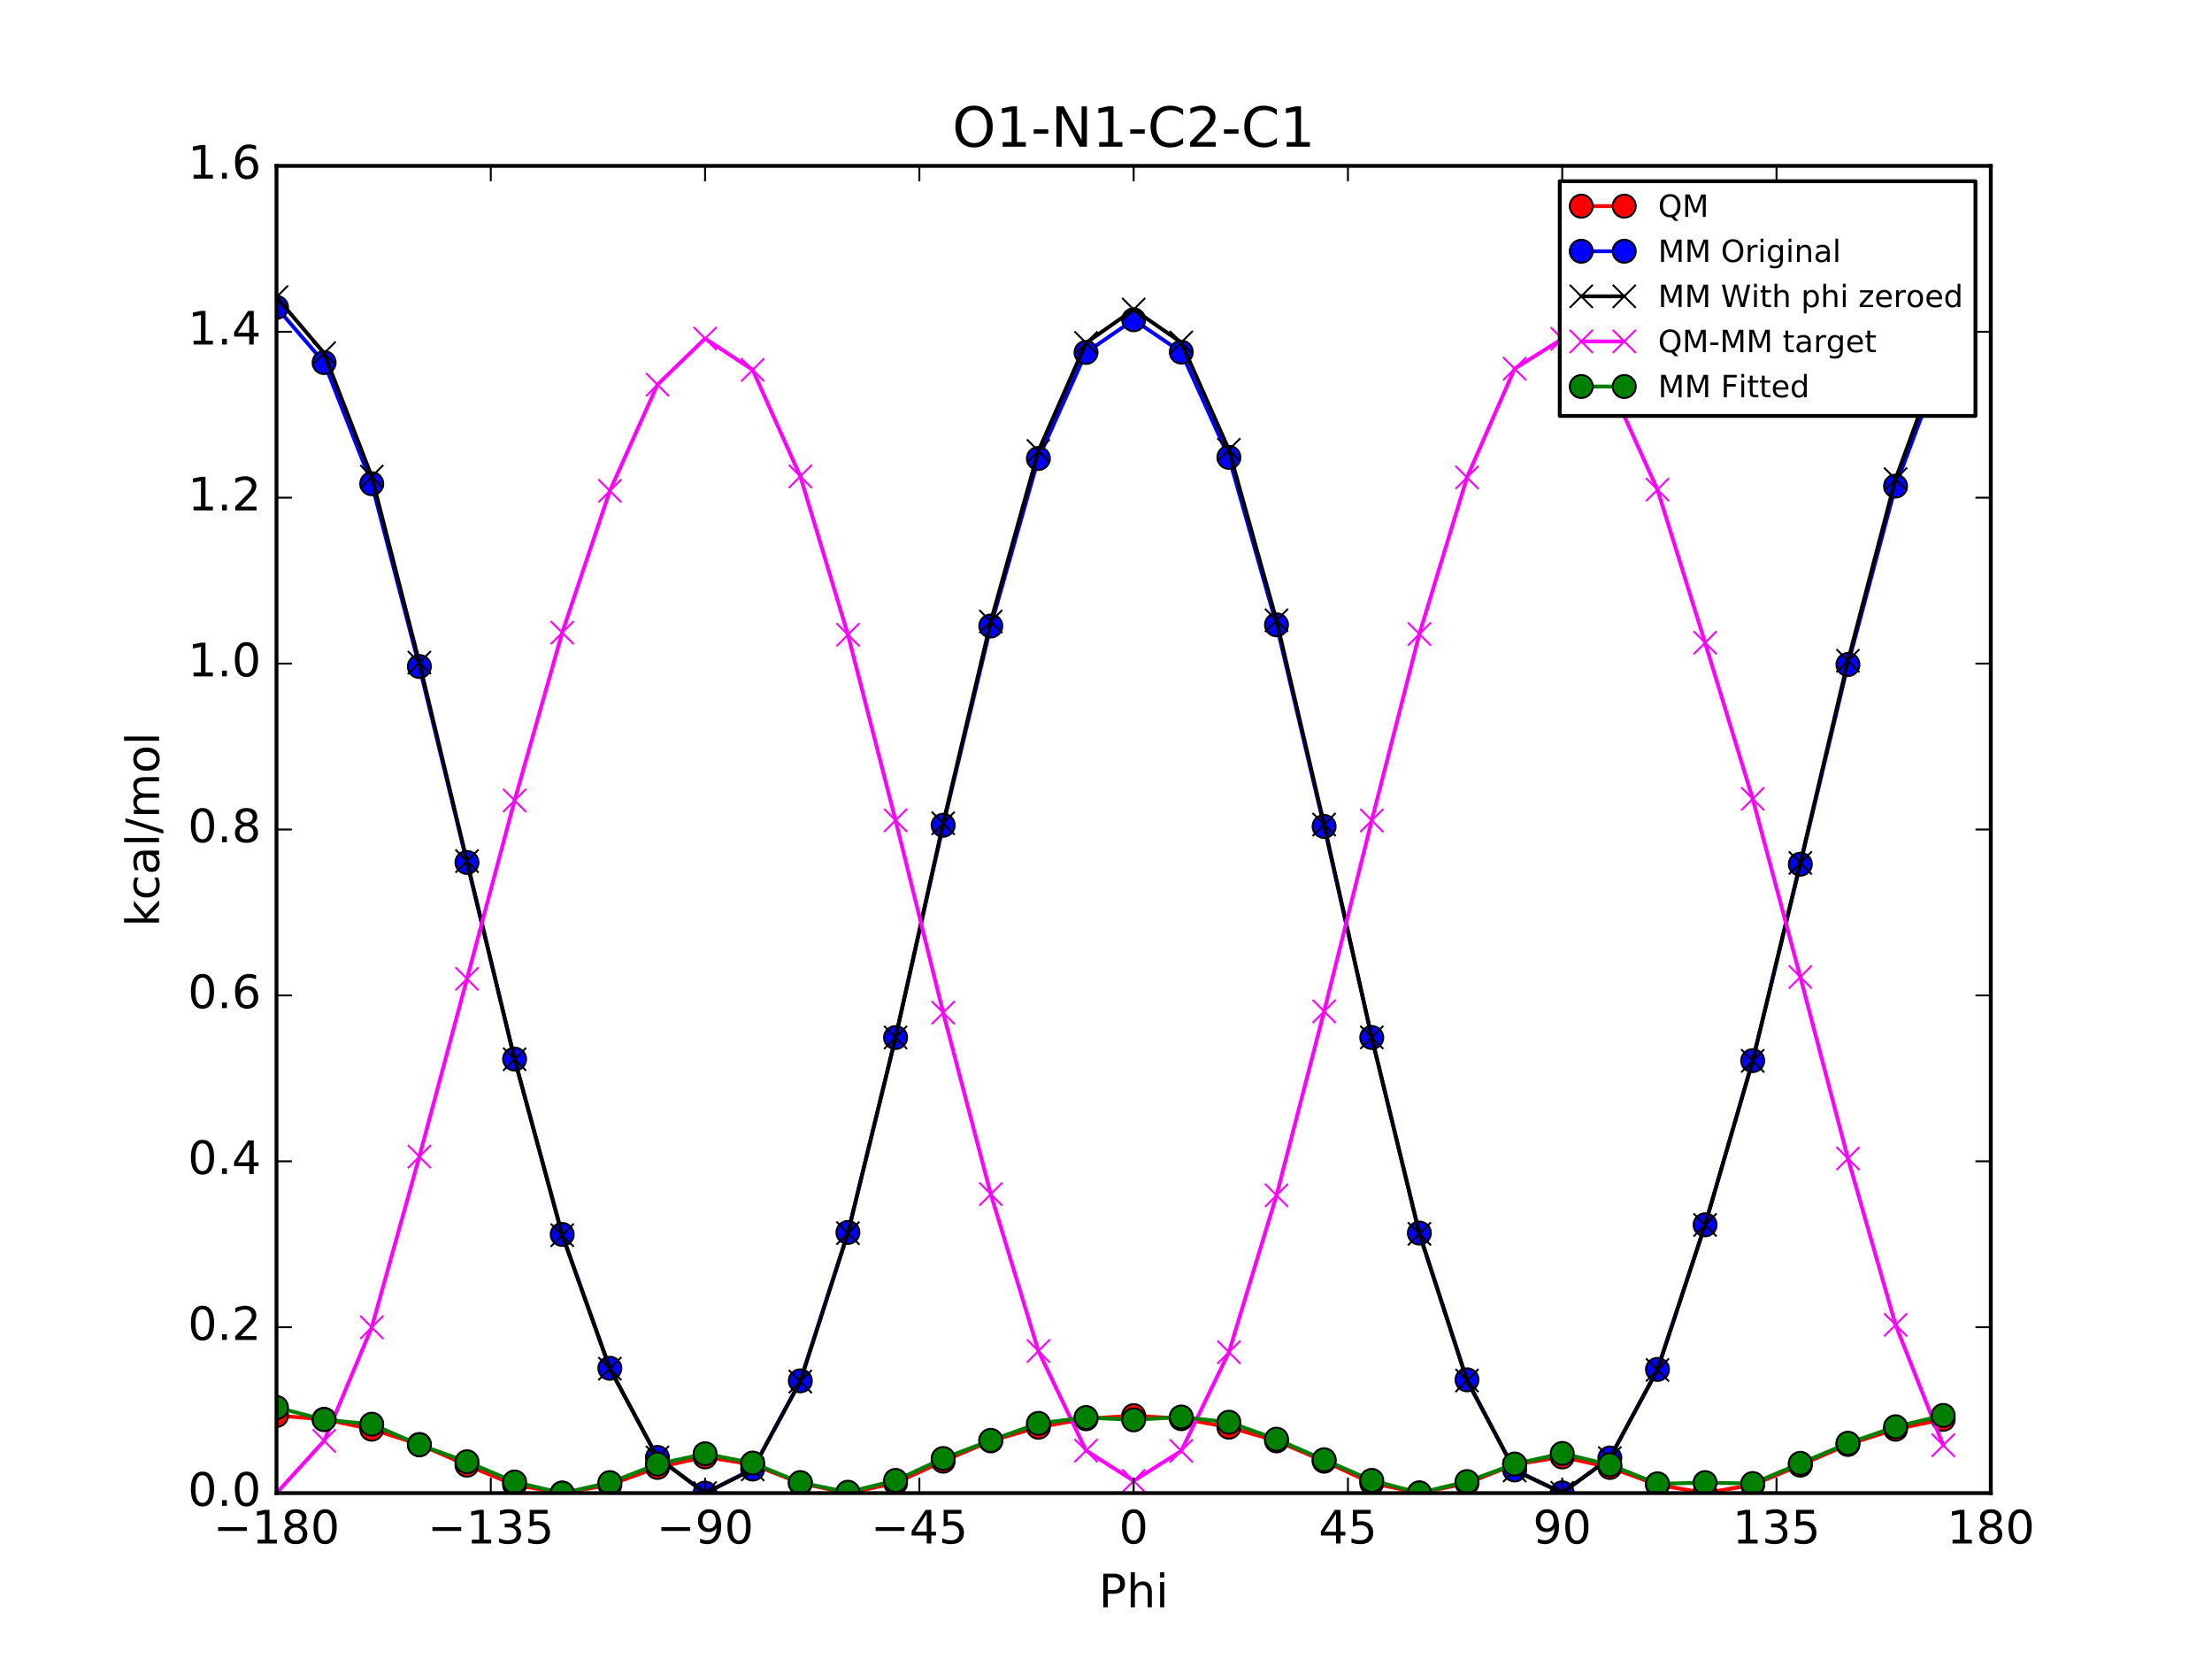 <?xml version="1.0" encoding="utf-8" standalone="no"?>
<!DOCTYPE svg PUBLIC "-//W3C//DTD SVG 1.1//EN"
  "http://www.w3.org/Graphics/SVG/1.1/DTD/svg11.dtd">
<!-- Created with matplotlib (http://matplotlib.org/) -->
<svg height="432pt" version="1.1" viewBox="0 0 576 432" width="576pt" xmlns="http://www.w3.org/2000/svg" xmlns:xlink="http://www.w3.org/1999/xlink">
 <defs>
  <style type="text/css">
*{stroke-linecap:butt;stroke-linejoin:round;stroke-miterlimit:100000;}
  </style>
 </defs>
 <g id="figure_1">
  <g id="patch_1">
   <path d="M 0 432 
L 576 432 
L 576 0 
L 0 0 
z
" style="fill:#ffffff;"/>
  </g>
  <g id="axes_1">
   <g id="patch_2">
    <path d="M 72 388.8 
L 518.4 388.8 
L 518.4 43.2 
L 72 43.2 
z
" style="fill:#ffffff;"/>
   </g>
   <g id="line2d_1">
    <path clip-path="url(#pd32925293f)" d="M 72 368.593 
L 84.4 369.59 
L 96.8 372.155 
L 109.2 376.14 
L 121.6 381.527 
L 134 386.676 
L 146.4 388.8 
L 158.8 386.64 
L 171.2 382.11 
L 183.6 379.381 
L 196 381.357 
L 208.4 386.218 
L 220.8 388.8 
L 233.2 386.176 
L 245.6 380.49 
L 258 375.207 
L 270.4 371.643 
L 282.8 369.447 
L 295.201 368.624 
L 307.6 369.416 
L 320 371.638 
L 332.4 375.206 
L 344.8 380.49 
L 357.2 386.201 
L 369.6 388.796 
L 382 386.224 
L 394.4 381.342 
L 406.8 379.384 
L 419.2 382.116 
L 431.6 386.641 
L 444 388.76 
L 456.4 386.676 
L 468.8 381.529 
L 481.2 376.13 
L 493.6 372.165 
L 506 369.593 
" style="fill:none;stroke:#ff0000;stroke-linecap:square;"/>
    <defs>
     <path d="M 0 3 
C 0.796 3 1.559 2.684 2.121 2.121 
C 2.684 1.559 3 0.796 3 0 
C 3 -0.796 2.684 -1.559 2.121 -2.121 
C 1.559 -2.684 0.796 -3 0 -3 
C -0.796 -3 -1.559 -2.684 -2.121 -2.121 
C -2.684 -1.559 -3 -0.796 -3 0 
C -3 0.796 -2.684 1.559 -2.121 2.121 
C -1.559 2.684 -0.796 3 0 3 
z
" id="m4c1b32a557" style="stroke:#000000;stroke-width:0.5;"/>
    </defs>
    <g clip-path="url(#pd32925293f)">
     <use style="fill:#ff0000;stroke:#000000;stroke-width:0.5;" x="72" xlink:href="#m4c1b32a557" y="368.593"/>
     <use style="fill:#ff0000;stroke:#000000;stroke-width:0.5;" x="84.4" xlink:href="#m4c1b32a557" y="369.59"/>
     <use style="fill:#ff0000;stroke:#000000;stroke-width:0.5;" x="96.8" xlink:href="#m4c1b32a557" y="372.155"/>
     <use style="fill:#ff0000;stroke:#000000;stroke-width:0.5;" x="109.2" xlink:href="#m4c1b32a557" y="376.14"/>
     <use style="fill:#ff0000;stroke:#000000;stroke-width:0.5;" x="121.6" xlink:href="#m4c1b32a557" y="381.527"/>
     <use style="fill:#ff0000;stroke:#000000;stroke-width:0.5;" x="134" xlink:href="#m4c1b32a557" y="386.676"/>
     <use style="fill:#ff0000;stroke:#000000;stroke-width:0.5;" x="146.4" xlink:href="#m4c1b32a557" y="388.8"/>
     <use style="fill:#ff0000;stroke:#000000;stroke-width:0.5;" x="158.8" xlink:href="#m4c1b32a557" y="386.64"/>
     <use style="fill:#ff0000;stroke:#000000;stroke-width:0.5;" x="171.2" xlink:href="#m4c1b32a557" y="382.11"/>
     <use style="fill:#ff0000;stroke:#000000;stroke-width:0.5;" x="183.6" xlink:href="#m4c1b32a557" y="379.381"/>
     <use style="fill:#ff0000;stroke:#000000;stroke-width:0.5;" x="196" xlink:href="#m4c1b32a557" y="381.357"/>
     <use style="fill:#ff0000;stroke:#000000;stroke-width:0.5;" x="208.4" xlink:href="#m4c1b32a557" y="386.218"/>
     <use style="fill:#ff0000;stroke:#000000;stroke-width:0.5;" x="220.8" xlink:href="#m4c1b32a557" y="388.8"/>
     <use style="fill:#ff0000;stroke:#000000;stroke-width:0.5;" x="233.2" xlink:href="#m4c1b32a557" y="386.176"/>
     <use style="fill:#ff0000;stroke:#000000;stroke-width:0.5;" x="245.6" xlink:href="#m4c1b32a557" y="380.49"/>
     <use style="fill:#ff0000;stroke:#000000;stroke-width:0.5;" x="258" xlink:href="#m4c1b32a557" y="375.207"/>
     <use style="fill:#ff0000;stroke:#000000;stroke-width:0.5;" x="270.4" xlink:href="#m4c1b32a557" y="371.643"/>
     <use style="fill:#ff0000;stroke:#000000;stroke-width:0.5;" x="282.8" xlink:href="#m4c1b32a557" y="369.447"/>
     <use style="fill:#ff0000;stroke:#000000;stroke-width:0.5;" x="295.201" xlink:href="#m4c1b32a557" y="368.624"/>
     <use style="fill:#ff0000;stroke:#000000;stroke-width:0.5;" x="307.6" xlink:href="#m4c1b32a557" y="369.416"/>
     <use style="fill:#ff0000;stroke:#000000;stroke-width:0.5;" x="320" xlink:href="#m4c1b32a557" y="371.638"/>
     <use style="fill:#ff0000;stroke:#000000;stroke-width:0.5;" x="332.4" xlink:href="#m4c1b32a557" y="375.206"/>
     <use style="fill:#ff0000;stroke:#000000;stroke-width:0.5;" x="344.8" xlink:href="#m4c1b32a557" y="380.49"/>
     <use style="fill:#ff0000;stroke:#000000;stroke-width:0.5;" x="357.2" xlink:href="#m4c1b32a557" y="386.201"/>
     <use style="fill:#ff0000;stroke:#000000;stroke-width:0.5;" x="369.6" xlink:href="#m4c1b32a557" y="388.796"/>
     <use style="fill:#ff0000;stroke:#000000;stroke-width:0.5;" x="382" xlink:href="#m4c1b32a557" y="386.224"/>
     <use style="fill:#ff0000;stroke:#000000;stroke-width:0.5;" x="394.4" xlink:href="#m4c1b32a557" y="381.342"/>
     <use style="fill:#ff0000;stroke:#000000;stroke-width:0.5;" x="406.8" xlink:href="#m4c1b32a557" y="379.384"/>
     <use style="fill:#ff0000;stroke:#000000;stroke-width:0.5;" x="419.2" xlink:href="#m4c1b32a557" y="382.116"/>
     <use style="fill:#ff0000;stroke:#000000;stroke-width:0.5;" x="431.6" xlink:href="#m4c1b32a557" y="386.641"/>
     <use style="fill:#ff0000;stroke:#000000;stroke-width:0.5;" x="444" xlink:href="#m4c1b32a557" y="388.76"/>
     <use style="fill:#ff0000;stroke:#000000;stroke-width:0.5;" x="456.4" xlink:href="#m4c1b32a557" y="386.676"/>
     <use style="fill:#ff0000;stroke:#000000;stroke-width:0.5;" x="468.8" xlink:href="#m4c1b32a557" y="381.529"/>
     <use style="fill:#ff0000;stroke:#000000;stroke-width:0.5;" x="481.2" xlink:href="#m4c1b32a557" y="376.13"/>
     <use style="fill:#ff0000;stroke:#000000;stroke-width:0.5;" x="493.6" xlink:href="#m4c1b32a557" y="372.165"/>
     <use style="fill:#ff0000;stroke:#000000;stroke-width:0.5;" x="506" xlink:href="#m4c1b32a557" y="369.593"/>
    </g>
   </g>
   <g id="line2d_2">
    <path clip-path="url(#pd32925293f)" d="M 72 80.039 
L 84.4 94.414 
L 96.8 125.958 
L 109.2 173.557 
L 121.6 224.586 
L 134 275.782 
L 146.4 321.446 
L 158.8 356.296 
L 171.2 379.507 
L 183.6 388.8 
L 196 382.545 
L 208.4 359.567 
L 220.8 320.919 
L 233.2 270.172 
L 245.6 214.889 
L 258 163.003 
L 270.4 119.388 
L 282.8 91.779 
L 295.201 83.268 
L 307.6 91.689 
L 320 119.09 
L 332.4 162.702 
L 344.8 215.202 
L 357.2 270.165 
L 369.6 321.083 
L 382 359.301 
L 394.4 382.773 
L 406.8 388.722 
L 419.2 379.66 
L 431.6 356.591 
L 444 318.94 
L 456.4 276.18 
L 468.8 225.043 
L 481.2 173.042 
L 493.6 126.579 
L 506 93.305 
" style="fill:none;stroke:#0000ff;stroke-linecap:square;"/>
    <defs>
     <path d="M 0 3 
C 0.796 3 1.559 2.684 2.121 2.121 
C 2.684 1.559 3 0.796 3 0 
C 3 -0.796 2.684 -1.559 2.121 -2.121 
C 1.559 -2.684 0.796 -3 0 -3 
C -0.796 -3 -1.559 -2.684 -2.121 -2.121 
C -2.684 -1.559 -3 -0.796 -3 0 
C -3 0.796 -2.684 1.559 -2.121 2.121 
C -1.559 2.684 -0.796 3 0 3 
z
" id="m28ffcbd4c1" style="stroke:#000000;stroke-width:0.5;"/>
    </defs>
    <g clip-path="url(#pd32925293f)">
     <use style="fill:#0000ff;stroke:#000000;stroke-width:0.5;" x="72" xlink:href="#m28ffcbd4c1" y="80.039"/>
     <use style="fill:#0000ff;stroke:#000000;stroke-width:0.5;" x="84.4" xlink:href="#m28ffcbd4c1" y="94.414"/>
     <use style="fill:#0000ff;stroke:#000000;stroke-width:0.5;" x="96.8" xlink:href="#m28ffcbd4c1" y="125.958"/>
     <use style="fill:#0000ff;stroke:#000000;stroke-width:0.5;" x="109.2" xlink:href="#m28ffcbd4c1" y="173.557"/>
     <use style="fill:#0000ff;stroke:#000000;stroke-width:0.5;" x="121.6" xlink:href="#m28ffcbd4c1" y="224.586"/>
     <use style="fill:#0000ff;stroke:#000000;stroke-width:0.5;" x="134" xlink:href="#m28ffcbd4c1" y="275.782"/>
     <use style="fill:#0000ff;stroke:#000000;stroke-width:0.5;" x="146.4" xlink:href="#m28ffcbd4c1" y="321.446"/>
     <use style="fill:#0000ff;stroke:#000000;stroke-width:0.5;" x="158.8" xlink:href="#m28ffcbd4c1" y="356.296"/>
     <use style="fill:#0000ff;stroke:#000000;stroke-width:0.5;" x="171.2" xlink:href="#m28ffcbd4c1" y="379.507"/>
     <use style="fill:#0000ff;stroke:#000000;stroke-width:0.5;" x="183.6" xlink:href="#m28ffcbd4c1" y="388.8"/>
     <use style="fill:#0000ff;stroke:#000000;stroke-width:0.5;" x="196" xlink:href="#m28ffcbd4c1" y="382.545"/>
     <use style="fill:#0000ff;stroke:#000000;stroke-width:0.5;" x="208.4" xlink:href="#m28ffcbd4c1" y="359.567"/>
     <use style="fill:#0000ff;stroke:#000000;stroke-width:0.5;" x="220.8" xlink:href="#m28ffcbd4c1" y="320.919"/>
     <use style="fill:#0000ff;stroke:#000000;stroke-width:0.5;" x="233.2" xlink:href="#m28ffcbd4c1" y="270.172"/>
     <use style="fill:#0000ff;stroke:#000000;stroke-width:0.5;" x="245.6" xlink:href="#m28ffcbd4c1" y="214.889"/>
     <use style="fill:#0000ff;stroke:#000000;stroke-width:0.5;" x="258" xlink:href="#m28ffcbd4c1" y="163.003"/>
     <use style="fill:#0000ff;stroke:#000000;stroke-width:0.5;" x="270.4" xlink:href="#m28ffcbd4c1" y="119.388"/>
     <use style="fill:#0000ff;stroke:#000000;stroke-width:0.5;" x="282.8" xlink:href="#m28ffcbd4c1" y="91.779"/>
     <use style="fill:#0000ff;stroke:#000000;stroke-width:0.5;" x="295.201" xlink:href="#m28ffcbd4c1" y="83.268"/>
     <use style="fill:#0000ff;stroke:#000000;stroke-width:0.5;" x="307.6" xlink:href="#m28ffcbd4c1" y="91.689"/>
     <use style="fill:#0000ff;stroke:#000000;stroke-width:0.5;" x="320" xlink:href="#m28ffcbd4c1" y="119.09"/>
     <use style="fill:#0000ff;stroke:#000000;stroke-width:0.5;" x="332.4" xlink:href="#m28ffcbd4c1" y="162.702"/>
     <use style="fill:#0000ff;stroke:#000000;stroke-width:0.5;" x="344.8" xlink:href="#m28ffcbd4c1" y="215.202"/>
     <use style="fill:#0000ff;stroke:#000000;stroke-width:0.5;" x="357.2" xlink:href="#m28ffcbd4c1" y="270.165"/>
     <use style="fill:#0000ff;stroke:#000000;stroke-width:0.5;" x="369.6" xlink:href="#m28ffcbd4c1" y="321.083"/>
     <use style="fill:#0000ff;stroke:#000000;stroke-width:0.5;" x="382" xlink:href="#m28ffcbd4c1" y="359.301"/>
     <use style="fill:#0000ff;stroke:#000000;stroke-width:0.5;" x="394.4" xlink:href="#m28ffcbd4c1" y="382.773"/>
     <use style="fill:#0000ff;stroke:#000000;stroke-width:0.5;" x="406.8" xlink:href="#m28ffcbd4c1" y="388.722"/>
     <use style="fill:#0000ff;stroke:#000000;stroke-width:0.5;" x="419.2" xlink:href="#m28ffcbd4c1" y="379.66"/>
     <use style="fill:#0000ff;stroke:#000000;stroke-width:0.5;" x="431.6" xlink:href="#m28ffcbd4c1" y="356.591"/>
     <use style="fill:#0000ff;stroke:#000000;stroke-width:0.5;" x="444" xlink:href="#m28ffcbd4c1" y="318.94"/>
     <use style="fill:#0000ff;stroke:#000000;stroke-width:0.5;" x="456.4" xlink:href="#m28ffcbd4c1" y="276.18"/>
     <use style="fill:#0000ff;stroke:#000000;stroke-width:0.5;" x="468.8" xlink:href="#m28ffcbd4c1" y="225.043"/>
     <use style="fill:#0000ff;stroke:#000000;stroke-width:0.5;" x="481.2" xlink:href="#m28ffcbd4c1" y="173.042"/>
     <use style="fill:#0000ff;stroke:#000000;stroke-width:0.5;" x="493.6" xlink:href="#m28ffcbd4c1" y="126.579"/>
     <use style="fill:#0000ff;stroke:#000000;stroke-width:0.5;" x="506" xlink:href="#m28ffcbd4c1" y="93.305"/>
    </g>
   </g>
   <g id="line2d_3">
    <path clip-path="url(#pd32925293f)" d="M 72 77.376 
L 84.4 91.975 
L 96.8 124.107 
L 109.2 172.547 
L 121.6 224.229 
L 134 275.823 
L 146.4 321.637 
L 158.8 356.403 
L 171.2 379.519 
L 183.6 388.8 
L 196 382.629 
L 208.4 359.75 
L 220.8 321.107 
L 233.2 270.147 
L 245.6 214.377 
L 258 161.837 
L 270.4 117.424 
L 282.8 89.3 
L 295.201 80.598 
L 307.6 89.178 
L 320 117.113 
L 332.4 161.53 
L 344.8 214.71 
L 357.2 270.138 
L 369.6 321.282 
L 382 359.48 
L 394.4 382.906 
L 406.8 388.727 
L 419.2 379.694 
L 431.6 356.725 
L 444 318.979 
L 456.4 276.242 
L 468.8 224.706 
L 481.2 172.054 
L 493.6 124.769 
L 506 90.827 
" style="fill:none;stroke:#000000;stroke-linecap:square;"/>
    <defs>
     <path d="M -3 3 
L 3 -3 
M -3 -3 
L 3 3 
" id="mbb4704f147" style="stroke:#000000;stroke-width:0.5;"/>
    </defs>
    <g clip-path="url(#pd32925293f)">
     <use style="stroke:#000000;stroke-width:0.5;" x="72" xlink:href="#mbb4704f147" y="77.376"/>
     <use style="stroke:#000000;stroke-width:0.5;" x="84.4" xlink:href="#mbb4704f147" y="91.975"/>
     <use style="stroke:#000000;stroke-width:0.5;" x="96.8" xlink:href="#mbb4704f147" y="124.107"/>
     <use style="stroke:#000000;stroke-width:0.5;" x="109.2" xlink:href="#mbb4704f147" y="172.547"/>
     <use style="stroke:#000000;stroke-width:0.5;" x="121.6" xlink:href="#mbb4704f147" y="224.229"/>
     <use style="stroke:#000000;stroke-width:0.5;" x="134" xlink:href="#mbb4704f147" y="275.823"/>
     <use style="stroke:#000000;stroke-width:0.5;" x="146.4" xlink:href="#mbb4704f147" y="321.637"/>
     <use style="stroke:#000000;stroke-width:0.5;" x="158.8" xlink:href="#mbb4704f147" y="356.403"/>
     <use style="stroke:#000000;stroke-width:0.5;" x="171.2" xlink:href="#mbb4704f147" y="379.519"/>
     <use style="stroke:#000000;stroke-width:0.5;" x="183.6" xlink:href="#mbb4704f147" y="388.8"/>
     <use style="stroke:#000000;stroke-width:0.5;" x="196" xlink:href="#mbb4704f147" y="382.629"/>
     <use style="stroke:#000000;stroke-width:0.5;" x="208.4" xlink:href="#mbb4704f147" y="359.75"/>
     <use style="stroke:#000000;stroke-width:0.5;" x="220.8" xlink:href="#mbb4704f147" y="321.107"/>
     <use style="stroke:#000000;stroke-width:0.5;" x="233.2" xlink:href="#mbb4704f147" y="270.147"/>
     <use style="stroke:#000000;stroke-width:0.5;" x="245.6" xlink:href="#mbb4704f147" y="214.377"/>
     <use style="stroke:#000000;stroke-width:0.5;" x="258" xlink:href="#mbb4704f147" y="161.837"/>
     <use style="stroke:#000000;stroke-width:0.5;" x="270.4" xlink:href="#mbb4704f147" y="117.424"/>
     <use style="stroke:#000000;stroke-width:0.5;" x="282.8" xlink:href="#mbb4704f147" y="89.3"/>
     <use style="stroke:#000000;stroke-width:0.5;" x="295.201" xlink:href="#mbb4704f147" y="80.598"/>
     <use style="stroke:#000000;stroke-width:0.5;" x="307.6" xlink:href="#mbb4704f147" y="89.178"/>
     <use style="stroke:#000000;stroke-width:0.5;" x="320" xlink:href="#mbb4704f147" y="117.113"/>
     <use style="stroke:#000000;stroke-width:0.5;" x="332.4" xlink:href="#mbb4704f147" y="161.53"/>
     <use style="stroke:#000000;stroke-width:0.5;" x="344.8" xlink:href="#mbb4704f147" y="214.71"/>
     <use style="stroke:#000000;stroke-width:0.5;" x="357.2" xlink:href="#mbb4704f147" y="270.138"/>
     <use style="stroke:#000000;stroke-width:0.5;" x="369.6" xlink:href="#mbb4704f147" y="321.282"/>
     <use style="stroke:#000000;stroke-width:0.5;" x="382" xlink:href="#mbb4704f147" y="359.48"/>
     <use style="stroke:#000000;stroke-width:0.5;" x="394.4" xlink:href="#mbb4704f147" y="382.906"/>
     <use style="stroke:#000000;stroke-width:0.5;" x="406.8" xlink:href="#mbb4704f147" y="388.727"/>
     <use style="stroke:#000000;stroke-width:0.5;" x="419.2" xlink:href="#mbb4704f147" y="379.694"/>
     <use style="stroke:#000000;stroke-width:0.5;" x="431.6" xlink:href="#mbb4704f147" y="356.725"/>
     <use style="stroke:#000000;stroke-width:0.5;" x="444" xlink:href="#mbb4704f147" y="318.979"/>
     <use style="stroke:#000000;stroke-width:0.5;" x="456.4" xlink:href="#mbb4704f147" y="276.242"/>
     <use style="stroke:#000000;stroke-width:0.5;" x="468.8" xlink:href="#mbb4704f147" y="224.706"/>
     <use style="stroke:#000000;stroke-width:0.5;" x="481.2" xlink:href="#mbb4704f147" y="172.054"/>
     <use style="stroke:#000000;stroke-width:0.5;" x="493.6" xlink:href="#mbb4704f147" y="124.769"/>
     <use style="stroke:#000000;stroke-width:0.5;" x="506" xlink:href="#mbb4704f147" y="90.827"/>
    </g>
   </g>
   <g id="line2d_4">
    <path clip-path="url(#pd32925293f)" d="M 72 388.8 
L 84.4 375.198 
L 96.8 345.632 
L 109.2 301.176 
L 121.6 254.881 
L 134 208.436 
L 146.4 164.745 
L 158.8 127.821 
L 171.2 100.174 
L 183.6 88.164 
L 196 96.312 
L 208.4 124.051 
L 220.8 165.276 
L 233.2 213.612 
L 245.6 263.697 
L 258 310.953 
L 270.4 351.801 
L 282.8 377.73 
L 295.201 385.609 
L 307.6 377.821 
L 320 352.109 
L 332.4 311.259 
L 344.8 263.363 
L 357.2 213.646 
L 369.6 165.098 
L 382 124.326 
L 394.4 96.019 
L 406.8 88.24 
L 419.2 100.005 
L 431.6 127.499 
L 444 167.364 
L 456.4 208.018 
L 468.8 254.406 
L 481.2 301.659 
L 493.6 344.98 
L 506 376.349 
" style="fill:none;stroke:#ff00ff;stroke-linecap:square;"/>
    <defs>
     <path d="M -3 3 
L 3 -3 
M -3 -3 
L 3 3 
" id="m9dcc2bdf17" style="stroke:#ff00ff;stroke-width:0.5;"/>
    </defs>
    <g clip-path="url(#pd32925293f)">
     <use style="fill:#ff00ff;stroke:#ff00ff;stroke-width:0.5;" x="72" xlink:href="#m9dcc2bdf17" y="388.8"/>
     <use style="fill:#ff00ff;stroke:#ff00ff;stroke-width:0.5;" x="84.4" xlink:href="#m9dcc2bdf17" y="375.198"/>
     <use style="fill:#ff00ff;stroke:#ff00ff;stroke-width:0.5;" x="96.8" xlink:href="#m9dcc2bdf17" y="345.632"/>
     <use style="fill:#ff00ff;stroke:#ff00ff;stroke-width:0.5;" x="109.2" xlink:href="#m9dcc2bdf17" y="301.176"/>
     <use style="fill:#ff00ff;stroke:#ff00ff;stroke-width:0.5;" x="121.6" xlink:href="#m9dcc2bdf17" y="254.881"/>
     <use style="fill:#ff00ff;stroke:#ff00ff;stroke-width:0.5;" x="134" xlink:href="#m9dcc2bdf17" y="208.436"/>
     <use style="fill:#ff00ff;stroke:#ff00ff;stroke-width:0.5;" x="146.4" xlink:href="#m9dcc2bdf17" y="164.745"/>
     <use style="fill:#ff00ff;stroke:#ff00ff;stroke-width:0.5;" x="158.8" xlink:href="#m9dcc2bdf17" y="127.821"/>
     <use style="fill:#ff00ff;stroke:#ff00ff;stroke-width:0.5;" x="171.2" xlink:href="#m9dcc2bdf17" y="100.174"/>
     <use style="fill:#ff00ff;stroke:#ff00ff;stroke-width:0.5;" x="183.6" xlink:href="#m9dcc2bdf17" y="88.164"/>
     <use style="fill:#ff00ff;stroke:#ff00ff;stroke-width:0.5;" x="196" xlink:href="#m9dcc2bdf17" y="96.312"/>
     <use style="fill:#ff00ff;stroke:#ff00ff;stroke-width:0.5;" x="208.4" xlink:href="#m9dcc2bdf17" y="124.051"/>
     <use style="fill:#ff00ff;stroke:#ff00ff;stroke-width:0.5;" x="220.8" xlink:href="#m9dcc2bdf17" y="165.276"/>
     <use style="fill:#ff00ff;stroke:#ff00ff;stroke-width:0.5;" x="233.2" xlink:href="#m9dcc2bdf17" y="213.612"/>
     <use style="fill:#ff00ff;stroke:#ff00ff;stroke-width:0.5;" x="245.6" xlink:href="#m9dcc2bdf17" y="263.697"/>
     <use style="fill:#ff00ff;stroke:#ff00ff;stroke-width:0.5;" x="258" xlink:href="#m9dcc2bdf17" y="310.953"/>
     <use style="fill:#ff00ff;stroke:#ff00ff;stroke-width:0.5;" x="270.4" xlink:href="#m9dcc2bdf17" y="351.801"/>
     <use style="fill:#ff00ff;stroke:#ff00ff;stroke-width:0.5;" x="282.8" xlink:href="#m9dcc2bdf17" y="377.73"/>
     <use style="fill:#ff00ff;stroke:#ff00ff;stroke-width:0.5;" x="295.201" xlink:href="#m9dcc2bdf17" y="385.609"/>
     <use style="fill:#ff00ff;stroke:#ff00ff;stroke-width:0.5;" x="307.6" xlink:href="#m9dcc2bdf17" y="377.821"/>
     <use style="fill:#ff00ff;stroke:#ff00ff;stroke-width:0.5;" x="320" xlink:href="#m9dcc2bdf17" y="352.109"/>
     <use style="fill:#ff00ff;stroke:#ff00ff;stroke-width:0.5;" x="332.4" xlink:href="#m9dcc2bdf17" y="311.259"/>
     <use style="fill:#ff00ff;stroke:#ff00ff;stroke-width:0.5;" x="344.8" xlink:href="#m9dcc2bdf17" y="263.363"/>
     <use style="fill:#ff00ff;stroke:#ff00ff;stroke-width:0.5;" x="357.2" xlink:href="#m9dcc2bdf17" y="213.646"/>
     <use style="fill:#ff00ff;stroke:#ff00ff;stroke-width:0.5;" x="369.6" xlink:href="#m9dcc2bdf17" y="165.098"/>
     <use style="fill:#ff00ff;stroke:#ff00ff;stroke-width:0.5;" x="382" xlink:href="#m9dcc2bdf17" y="124.326"/>
     <use style="fill:#ff00ff;stroke:#ff00ff;stroke-width:0.5;" x="394.4" xlink:href="#m9dcc2bdf17" y="96.019"/>
     <use style="fill:#ff00ff;stroke:#ff00ff;stroke-width:0.5;" x="406.8" xlink:href="#m9dcc2bdf17" y="88.24"/>
     <use style="fill:#ff00ff;stroke:#ff00ff;stroke-width:0.5;" x="419.2" xlink:href="#m9dcc2bdf17" y="100.005"/>
     <use style="fill:#ff00ff;stroke:#ff00ff;stroke-width:0.5;" x="431.6" xlink:href="#m9dcc2bdf17" y="127.499"/>
     <use style="fill:#ff00ff;stroke:#ff00ff;stroke-width:0.5;" x="444" xlink:href="#m9dcc2bdf17" y="167.364"/>
     <use style="fill:#ff00ff;stroke:#ff00ff;stroke-width:0.5;" x="456.4" xlink:href="#m9dcc2bdf17" y="208.018"/>
     <use style="fill:#ff00ff;stroke:#ff00ff;stroke-width:0.5;" x="468.8" xlink:href="#m9dcc2bdf17" y="254.406"/>
     <use style="fill:#ff00ff;stroke:#ff00ff;stroke-width:0.5;" x="481.2" xlink:href="#m9dcc2bdf17" y="301.659"/>
     <use style="fill:#ff00ff;stroke:#ff00ff;stroke-width:0.5;" x="493.6" xlink:href="#m9dcc2bdf17" y="344.98"/>
     <use style="fill:#ff00ff;stroke:#ff00ff;stroke-width:0.5;" x="506" xlink:href="#m9dcc2bdf17" y="376.349"/>
    </g>
   </g>
   <g id="line2d_5">
    <path clip-path="url(#pd32925293f)" d="M 72 366.504 
L 84.4 369.667 
L 96.8 370.865 
L 109.2 376.224 
L 121.6 380.638 
L 134 385.907 
L 146.4 388.8 
L 158.8 386.067 
L 171.2 381.255 
L 183.6 378.553 
L 196 380.978 
L 208.4 386.058 
L 220.8 388.57 
L 233.2 385.498 
L 245.6 379.786 
L 258 375.065 
L 270.4 370.652 
L 282.8 369.118 
L 295.201 369.726 
L 307.6 368.986 
L 320 370.341 
L 332.4 374.767 
L 344.8 380.122 
L 357.2 385.491 
L 369.6 388.745 
L 382 385.797 
L 394.4 381.228 
L 406.8 378.471 
L 419.2 381.424 
L 431.6 386.385 
L 444 386.072 
L 456.4 386.311 
L 468.8 381.055 
L 481.2 375.819 
L 493.6 371.524 
L 506 368.577 
" style="fill:none;stroke:#008000;stroke-linecap:square;"/>
    <defs>
     <path d="M 0 3 
C 0.796 3 1.559 2.684 2.121 2.121 
C 2.684 1.559 3 0.796 3 0 
C 3 -0.796 2.684 -1.559 2.121 -2.121 
C 1.559 -2.684 0.796 -3 0 -3 
C -0.796 -3 -1.559 -2.684 -2.121 -2.121 
C -2.684 -1.559 -3 -0.796 -3 0 
C -3 0.796 -2.684 1.559 -2.121 2.121 
C -1.559 2.684 -0.796 3 0 3 
z
" id="m2a2ec6e5d2" style="stroke:#000000;stroke-width:0.5;"/>
    </defs>
    <g clip-path="url(#pd32925293f)">
     <use style="fill:#008000;stroke:#000000;stroke-width:0.5;" x="72" xlink:href="#m2a2ec6e5d2" y="366.504"/>
     <use style="fill:#008000;stroke:#000000;stroke-width:0.5;" x="84.4" xlink:href="#m2a2ec6e5d2" y="369.667"/>
     <use style="fill:#008000;stroke:#000000;stroke-width:0.5;" x="96.8" xlink:href="#m2a2ec6e5d2" y="370.865"/>
     <use style="fill:#008000;stroke:#000000;stroke-width:0.5;" x="109.2" xlink:href="#m2a2ec6e5d2" y="376.224"/>
     <use style="fill:#008000;stroke:#000000;stroke-width:0.5;" x="121.6" xlink:href="#m2a2ec6e5d2" y="380.638"/>
     <use style="fill:#008000;stroke:#000000;stroke-width:0.5;" x="134" xlink:href="#m2a2ec6e5d2" y="385.907"/>
     <use style="fill:#008000;stroke:#000000;stroke-width:0.5;" x="146.4" xlink:href="#m2a2ec6e5d2" y="388.8"/>
     <use style="fill:#008000;stroke:#000000;stroke-width:0.5;" x="158.8" xlink:href="#m2a2ec6e5d2" y="386.067"/>
     <use style="fill:#008000;stroke:#000000;stroke-width:0.5;" x="171.2" xlink:href="#m2a2ec6e5d2" y="381.255"/>
     <use style="fill:#008000;stroke:#000000;stroke-width:0.5;" x="183.6" xlink:href="#m2a2ec6e5d2" y="378.553"/>
     <use style="fill:#008000;stroke:#000000;stroke-width:0.5;" x="196" xlink:href="#m2a2ec6e5d2" y="380.978"/>
     <use style="fill:#008000;stroke:#000000;stroke-width:0.5;" x="208.4" xlink:href="#m2a2ec6e5d2" y="386.058"/>
     <use style="fill:#008000;stroke:#000000;stroke-width:0.5;" x="220.8" xlink:href="#m2a2ec6e5d2" y="388.57"/>
     <use style="fill:#008000;stroke:#000000;stroke-width:0.5;" x="233.2" xlink:href="#m2a2ec6e5d2" y="385.498"/>
     <use style="fill:#008000;stroke:#000000;stroke-width:0.5;" x="245.6" xlink:href="#m2a2ec6e5d2" y="379.786"/>
     <use style="fill:#008000;stroke:#000000;stroke-width:0.5;" x="258" xlink:href="#m2a2ec6e5d2" y="375.065"/>
     <use style="fill:#008000;stroke:#000000;stroke-width:0.5;" x="270.4" xlink:href="#m2a2ec6e5d2" y="370.652"/>
     <use style="fill:#008000;stroke:#000000;stroke-width:0.5;" x="282.8" xlink:href="#m2a2ec6e5d2" y="369.118"/>
     <use style="fill:#008000;stroke:#000000;stroke-width:0.5;" x="295.201" xlink:href="#m2a2ec6e5d2" y="369.726"/>
     <use style="fill:#008000;stroke:#000000;stroke-width:0.5;" x="307.6" xlink:href="#m2a2ec6e5d2" y="368.986"/>
     <use style="fill:#008000;stroke:#000000;stroke-width:0.5;" x="320" xlink:href="#m2a2ec6e5d2" y="370.341"/>
     <use style="fill:#008000;stroke:#000000;stroke-width:0.5;" x="332.4" xlink:href="#m2a2ec6e5d2" y="374.767"/>
     <use style="fill:#008000;stroke:#000000;stroke-width:0.5;" x="344.8" xlink:href="#m2a2ec6e5d2" y="380.122"/>
     <use style="fill:#008000;stroke:#000000;stroke-width:0.5;" x="357.2" xlink:href="#m2a2ec6e5d2" y="385.491"/>
     <use style="fill:#008000;stroke:#000000;stroke-width:0.5;" x="369.6" xlink:href="#m2a2ec6e5d2" y="388.745"/>
     <use style="fill:#008000;stroke:#000000;stroke-width:0.5;" x="382" xlink:href="#m2a2ec6e5d2" y="385.797"/>
     <use style="fill:#008000;stroke:#000000;stroke-width:0.5;" x="394.4" xlink:href="#m2a2ec6e5d2" y="381.228"/>
     <use style="fill:#008000;stroke:#000000;stroke-width:0.5;" x="406.8" xlink:href="#m2a2ec6e5d2" y="378.471"/>
     <use style="fill:#008000;stroke:#000000;stroke-width:0.5;" x="419.2" xlink:href="#m2a2ec6e5d2" y="381.424"/>
     <use style="fill:#008000;stroke:#000000;stroke-width:0.5;" x="431.6" xlink:href="#m2a2ec6e5d2" y="386.385"/>
     <use style="fill:#008000;stroke:#000000;stroke-width:0.5;" x="444" xlink:href="#m2a2ec6e5d2" y="386.072"/>
     <use style="fill:#008000;stroke:#000000;stroke-width:0.5;" x="456.4" xlink:href="#m2a2ec6e5d2" y="386.311"/>
     <use style="fill:#008000;stroke:#000000;stroke-width:0.5;" x="468.8" xlink:href="#m2a2ec6e5d2" y="381.055"/>
     <use style="fill:#008000;stroke:#000000;stroke-width:0.5;" x="481.2" xlink:href="#m2a2ec6e5d2" y="375.819"/>
     <use style="fill:#008000;stroke:#000000;stroke-width:0.5;" x="493.6" xlink:href="#m2a2ec6e5d2" y="371.524"/>
     <use style="fill:#008000;stroke:#000000;stroke-width:0.5;" x="506" xlink:href="#m2a2ec6e5d2" y="368.577"/>
    </g>
   </g>
   <g id="patch_3">
    <path d="M 72 43.2 
L 518.4 43.2 
" style="fill:none;stroke:#000000;stroke-linecap:square;stroke-linejoin:miter;"/>
   </g>
   <g id="patch_4">
    <path d="M 518.4 388.8 
L 518.4 43.2 
" style="fill:none;stroke:#000000;stroke-linecap:square;stroke-linejoin:miter;"/>
   </g>
   <g id="patch_5">
    <path d="M 72 388.8 
L 72 43.2 
" style="fill:none;stroke:#000000;stroke-linecap:square;stroke-linejoin:miter;"/>
   </g>
   <g id="patch_6">
    <path d="M 72 388.8 
L 518.4 388.8 
" style="fill:none;stroke:#000000;stroke-linecap:square;stroke-linejoin:miter;"/>
   </g>
   <g id="matplotlib.axis_1">
    <g id="xtick_1">
     <g id="line2d_6">
      <defs>
       <path d="M 0 0 
L 0 -4 
" id="md262800018" style="stroke:#000000;stroke-width:0.5;"/>
      </defs>
      <g>
       <use style="stroke:#000000;stroke-width:0.5;" x="72.0" xlink:href="#md262800018" y="388.8"/>
      </g>
     </g>
     <g id="line2d_7">
      <defs>
       <path d="M 0 0 
L 0 4 
" id="m61beefe3d1" style="stroke:#000000;stroke-width:0.5;"/>
      </defs>
      <g>
       <use style="stroke:#000000;stroke-width:0.5;" x="72.0" xlink:href="#m61beefe3d1" y="43.2"/>
      </g>
     </g>
     <g id="text_1">
      <!-- −180 -->
      <defs>
       <path d="M 31.781 34.625 
Q 24.75 34.625 20.719 30.859 
Q 16.703 27.094 16.703 20.516 
Q 16.703 13.922 20.719 10.156 
Q 24.75 6.391 31.781 6.391 
Q 38.812 6.391 42.859 10.172 
Q 46.922 13.969 46.922 20.516 
Q 46.922 27.094 42.891 30.859 
Q 38.875 34.625 31.781 34.625 
M 21.922 38.812 
Q 15.578 40.375 12.031 44.719 
Q 8.5 49.078 8.5 55.328 
Q 8.5 64.062 14.719 69.141 
Q 20.953 74.219 31.781 74.219 
Q 42.672 74.219 48.875 69.141 
Q 55.078 64.062 55.078 55.328 
Q 55.078 49.078 51.531 44.719 
Q 48 40.375 41.703 38.812 
Q 48.828 37.156 52.797 32.312 
Q 56.781 27.484 56.781 20.516 
Q 56.781 9.906 50.312 4.234 
Q 43.844 -1.422 31.781 -1.422 
Q 19.734 -1.422 13.25 4.234 
Q 6.781 9.906 6.781 20.516 
Q 6.781 27.484 10.781 32.312 
Q 14.797 37.156 21.922 38.812 
M 18.312 54.391 
Q 18.312 48.734 21.844 45.562 
Q 25.391 42.391 31.781 42.391 
Q 38.141 42.391 41.719 45.562 
Q 45.312 48.734 45.312 54.391 
Q 45.312 60.062 41.719 63.234 
Q 38.141 66.406 31.781 66.406 
Q 25.391 66.406 21.844 63.234 
Q 18.312 60.062 18.312 54.391 
" id="BitstreamVeraSans-Roman-38"/>
       <path d="M 12.406 8.297 
L 28.516 8.297 
L 28.516 63.922 
L 10.984 60.406 
L 10.984 69.391 
L 28.422 72.906 
L 38.281 72.906 
L 38.281 8.297 
L 54.391 8.297 
L 54.391 0 
L 12.406 0 
z
" id="BitstreamVeraSans-Roman-31"/>
       <path d="M 31.781 66.406 
Q 24.172 66.406 20.328 58.906 
Q 16.5 51.422 16.5 36.375 
Q 16.5 21.391 20.328 13.891 
Q 24.172 6.391 31.781 6.391 
Q 39.453 6.391 43.281 13.891 
Q 47.125 21.391 47.125 36.375 
Q 47.125 51.422 43.281 58.906 
Q 39.453 66.406 31.781 66.406 
M 31.781 74.219 
Q 44.047 74.219 50.516 64.516 
Q 56.984 54.828 56.984 36.375 
Q 56.984 17.969 50.516 8.266 
Q 44.047 -1.422 31.781 -1.422 
Q 19.531 -1.422 13.062 8.266 
Q 6.594 17.969 6.594 36.375 
Q 6.594 54.828 13.062 64.516 
Q 19.531 74.219 31.781 74.219 
" id="BitstreamVeraSans-Roman-30"/>
       <path d="M 10.594 35.5 
L 73.188 35.5 
L 73.188 27.203 
L 10.594 27.203 
z
" id="BitstreamVeraSans-Roman-2212"/>
      </defs>
      <g transform="translate(55.52 401.918)scale(0.12 -0.12)">
       <use xlink:href="#BitstreamVeraSans-Roman-2212"/>
       <use x="83.789" xlink:href="#BitstreamVeraSans-Roman-31"/>
       <use x="147.412" xlink:href="#BitstreamVeraSans-Roman-38"/>
       <use x="211.035" xlink:href="#BitstreamVeraSans-Roman-30"/>
      </g>
     </g>
    </g>
    <g id="xtick_2">
     <g id="line2d_8">
      <g>
       <use style="stroke:#000000;stroke-width:0.5;" x="127.8" xlink:href="#md262800018" y="388.8"/>
      </g>
     </g>
     <g id="line2d_9">
      <g>
       <use style="stroke:#000000;stroke-width:0.5;" x="127.8" xlink:href="#m61beefe3d1" y="43.2"/>
      </g>
     </g>
     <g id="text_2">
      <!-- −135 -->
      <defs>
       <path d="M 10.797 72.906 
L 49.516 72.906 
L 49.516 64.594 
L 19.828 64.594 
L 19.828 46.734 
Q 21.969 47.469 24.109 47.828 
Q 26.266 48.188 28.422 48.188 
Q 40.625 48.188 47.75 41.5 
Q 54.891 34.812 54.891 23.391 
Q 54.891 11.625 47.562 5.094 
Q 40.234 -1.422 26.906 -1.422 
Q 22.312 -1.422 17.547 -0.641 
Q 12.797 0.141 7.719 1.703 
L 7.719 11.625 
Q 12.109 9.234 16.797 8.062 
Q 21.484 6.891 26.703 6.891 
Q 35.156 6.891 40.078 11.328 
Q 45.016 15.766 45.016 23.391 
Q 45.016 31 40.078 35.438 
Q 35.156 39.891 26.703 39.891 
Q 22.75 39.891 18.812 39.016 
Q 14.891 38.141 10.797 36.281 
z
" id="BitstreamVeraSans-Roman-35"/>
       <path d="M 40.578 39.312 
Q 47.656 37.797 51.625 33 
Q 55.609 28.219 55.609 21.188 
Q 55.609 10.406 48.188 4.484 
Q 40.766 -1.422 27.094 -1.422 
Q 22.516 -1.422 17.656 -0.516 
Q 12.797 0.391 7.625 2.203 
L 7.625 11.719 
Q 11.719 9.328 16.594 8.109 
Q 21.484 6.891 26.812 6.891 
Q 36.078 6.891 40.938 10.547 
Q 45.797 14.203 45.797 21.188 
Q 45.797 27.641 41.281 31.266 
Q 36.766 34.906 28.719 34.906 
L 20.219 34.906 
L 20.219 43.016 
L 29.109 43.016 
Q 36.375 43.016 40.234 45.922 
Q 44.094 48.828 44.094 54.297 
Q 44.094 59.906 40.109 62.906 
Q 36.141 65.922 28.719 65.922 
Q 24.656 65.922 20.016 65.031 
Q 15.375 64.156 9.812 62.312 
L 9.812 71.094 
Q 15.438 72.656 20.344 73.438 
Q 25.25 74.219 29.594 74.219 
Q 40.828 74.219 47.359 69.109 
Q 53.906 64.016 53.906 55.328 
Q 53.906 49.266 50.438 45.094 
Q 46.969 40.922 40.578 39.312 
" id="BitstreamVeraSans-Roman-33"/>
      </defs>
      <g transform="translate(111.32 401.918)scale(0.12 -0.12)">
       <use xlink:href="#BitstreamVeraSans-Roman-2212"/>
       <use x="83.789" xlink:href="#BitstreamVeraSans-Roman-31"/>
       <use x="147.412" xlink:href="#BitstreamVeraSans-Roman-33"/>
       <use x="211.035" xlink:href="#BitstreamVeraSans-Roman-35"/>
      </g>
     </g>
    </g>
    <g id="xtick_3">
     <g id="line2d_10">
      <g>
       <use style="stroke:#000000;stroke-width:0.5;" x="183.6" xlink:href="#md262800018" y="388.8"/>
      </g>
     </g>
     <g id="line2d_11">
      <g>
       <use style="stroke:#000000;stroke-width:0.5;" x="183.6" xlink:href="#m61beefe3d1" y="43.2"/>
      </g>
     </g>
     <g id="text_3">
      <!-- −90 -->
      <defs>
       <path d="M 10.984 1.516 
L 10.984 10.5 
Q 14.703 8.734 18.5 7.812 
Q 22.312 6.891 25.984 6.891 
Q 35.75 6.891 40.891 13.453 
Q 46.047 20.016 46.781 33.406 
Q 43.953 29.203 39.594 26.953 
Q 35.25 24.703 29.984 24.703 
Q 19.047 24.703 12.672 31.312 
Q 6.297 37.938 6.297 49.422 
Q 6.297 60.641 12.938 67.422 
Q 19.578 74.219 30.609 74.219 
Q 43.266 74.219 49.922 64.516 
Q 56.594 54.828 56.594 36.375 
Q 56.594 19.141 48.406 8.859 
Q 40.234 -1.422 26.422 -1.422 
Q 22.703 -1.422 18.891 -0.688 
Q 15.094 0.047 10.984 1.516 
M 30.609 32.422 
Q 37.25 32.422 41.125 36.953 
Q 45.016 41.5 45.016 49.422 
Q 45.016 57.281 41.125 61.844 
Q 37.25 66.406 30.609 66.406 
Q 23.969 66.406 20.094 61.844 
Q 16.219 57.281 16.219 49.422 
Q 16.219 41.5 20.094 36.953 
Q 23.969 32.422 30.609 32.422 
" id="BitstreamVeraSans-Roman-39"/>
      </defs>
      <g transform="translate(170.937 401.918)scale(0.12 -0.12)">
       <use xlink:href="#BitstreamVeraSans-Roman-2212"/>
       <use x="83.789" xlink:href="#BitstreamVeraSans-Roman-39"/>
       <use x="147.412" xlink:href="#BitstreamVeraSans-Roman-30"/>
      </g>
     </g>
    </g>
    <g id="xtick_4">
     <g id="line2d_12">
      <g>
       <use style="stroke:#000000;stroke-width:0.5;" x="239.4" xlink:href="#md262800018" y="388.8"/>
      </g>
     </g>
     <g id="line2d_13">
      <g>
       <use style="stroke:#000000;stroke-width:0.5;" x="239.4" xlink:href="#m61beefe3d1" y="43.2"/>
      </g>
     </g>
     <g id="text_4">
      <!-- −45 -->
      <defs>
       <path d="M 37.797 64.312 
L 12.891 25.391 
L 37.797 25.391 
z
M 35.203 72.906 
L 47.609 72.906 
L 47.609 25.391 
L 58.016 25.391 
L 58.016 17.188 
L 47.609 17.188 
L 47.609 0 
L 37.797 0 
L 37.797 17.188 
L 4.891 17.188 
L 4.891 26.703 
z
" id="BitstreamVeraSans-Roman-34"/>
      </defs>
      <g transform="translate(226.737 401.918)scale(0.12 -0.12)">
       <use xlink:href="#BitstreamVeraSans-Roman-2212"/>
       <use x="83.789" xlink:href="#BitstreamVeraSans-Roman-34"/>
       <use x="147.412" xlink:href="#BitstreamVeraSans-Roman-35"/>
      </g>
     </g>
    </g>
    <g id="xtick_5">
     <g id="line2d_14">
      <g>
       <use style="stroke:#000000;stroke-width:0.5;" x="295.2" xlink:href="#md262800018" y="388.8"/>
      </g>
     </g>
     <g id="line2d_15">
      <g>
       <use style="stroke:#000000;stroke-width:0.5;" x="295.2" xlink:href="#m61beefe3d1" y="43.2"/>
      </g>
     </g>
     <g id="text_5">
      <!-- 0 -->
      <g transform="translate(291.382 401.918)scale(0.12 -0.12)">
       <use xlink:href="#BitstreamVeraSans-Roman-30"/>
      </g>
     </g>
    </g>
    <g id="xtick_6">
     <g id="line2d_16">
      <g>
       <use style="stroke:#000000;stroke-width:0.5;" x="351.0" xlink:href="#md262800018" y="388.8"/>
      </g>
     </g>
     <g id="line2d_17">
      <g>
       <use style="stroke:#000000;stroke-width:0.5;" x="351.0" xlink:href="#m61beefe3d1" y="43.2"/>
      </g>
     </g>
     <g id="text_6">
      <!-- 45 -->
      <g transform="translate(343.365 401.918)scale(0.12 -0.12)">
       <use xlink:href="#BitstreamVeraSans-Roman-34"/>
       <use x="63.623" xlink:href="#BitstreamVeraSans-Roman-35"/>
      </g>
     </g>
    </g>
    <g id="xtick_7">
     <g id="line2d_18">
      <g>
       <use style="stroke:#000000;stroke-width:0.5;" x="406.8" xlink:href="#md262800018" y="388.8"/>
      </g>
     </g>
     <g id="line2d_19">
      <g>
       <use style="stroke:#000000;stroke-width:0.5;" x="406.8" xlink:href="#m61beefe3d1" y="43.2"/>
      </g>
     </g>
     <g id="text_7">
      <!-- 90 -->
      <g transform="translate(399.165 401.918)scale(0.12 -0.12)">
       <use xlink:href="#BitstreamVeraSans-Roman-39"/>
       <use x="63.623" xlink:href="#BitstreamVeraSans-Roman-30"/>
      </g>
     </g>
    </g>
    <g id="xtick_8">
     <g id="line2d_20">
      <g>
       <use style="stroke:#000000;stroke-width:0.5;" x="462.6" xlink:href="#md262800018" y="388.8"/>
      </g>
     </g>
     <g id="line2d_21">
      <g>
       <use style="stroke:#000000;stroke-width:0.5;" x="462.6" xlink:href="#m61beefe3d1" y="43.2"/>
      </g>
     </g>
     <g id="text_8">
      <!-- 135 -->
      <g transform="translate(451.147 401.918)scale(0.12 -0.12)">
       <use xlink:href="#BitstreamVeraSans-Roman-31"/>
       <use x="63.623" xlink:href="#BitstreamVeraSans-Roman-33"/>
       <use x="127.246" xlink:href="#BitstreamVeraSans-Roman-35"/>
      </g>
     </g>
    </g>
    <g id="xtick_9">
     <g id="line2d_22">
      <g>
       <use style="stroke:#000000;stroke-width:0.5;" x="518.4" xlink:href="#md262800018" y="388.8"/>
      </g>
     </g>
     <g id="line2d_23">
      <g>
       <use style="stroke:#000000;stroke-width:0.5;" x="518.4" xlink:href="#m61beefe3d1" y="43.2"/>
      </g>
     </g>
     <g id="text_9">
      <!-- 180 -->
      <g transform="translate(506.947 401.918)scale(0.12 -0.12)">
       <use xlink:href="#BitstreamVeraSans-Roman-31"/>
       <use x="63.623" xlink:href="#BitstreamVeraSans-Roman-38"/>
       <use x="127.246" xlink:href="#BitstreamVeraSans-Roman-30"/>
      </g>
     </g>
    </g>
    <g id="text_10">
     <!-- Phi -->
     <defs>
      <path d="M 19.672 64.797 
L 19.672 37.406 
L 32.078 37.406 
Q 38.969 37.406 42.719 40.969 
Q 46.484 44.531 46.484 51.125 
Q 46.484 57.672 42.719 61.234 
Q 38.969 64.797 32.078 64.797 
z
M 9.812 72.906 
L 32.078 72.906 
Q 44.344 72.906 50.609 67.359 
Q 56.891 61.812 56.891 51.125 
Q 56.891 40.328 50.609 34.812 
Q 44.344 29.297 32.078 29.297 
L 19.672 29.297 
L 19.672 0 
L 9.812 0 
z
" id="BitstreamVeraSans-Roman-50"/>
      <path d="M 9.422 54.688 
L 18.406 54.688 
L 18.406 0 
L 9.422 0 
z
M 9.422 75.984 
L 18.406 75.984 
L 18.406 64.594 
L 9.422 64.594 
z
" id="BitstreamVeraSans-Roman-69"/>
      <path d="M 54.891 33.016 
L 54.891 0 
L 45.906 0 
L 45.906 32.719 
Q 45.906 40.484 42.875 44.328 
Q 39.844 48.188 33.797 48.188 
Q 26.516 48.188 22.312 43.547 
Q 18.109 38.922 18.109 30.906 
L 18.109 0 
L 9.078 0 
L 9.078 75.984 
L 18.109 75.984 
L 18.109 46.188 
Q 21.344 51.125 25.703 53.562 
Q 30.078 56 35.797 56 
Q 45.219 56 50.047 50.172 
Q 54.891 44.344 54.891 33.016 
" id="BitstreamVeraSans-Roman-68"/>
     </defs>
     <g transform="translate(286.113 418.532)scale(0.12 -0.12)">
      <use xlink:href="#BitstreamVeraSans-Roman-50"/>
      <use x="60.303" xlink:href="#BitstreamVeraSans-Roman-68"/>
      <use x="123.682" xlink:href="#BitstreamVeraSans-Roman-69"/>
     </g>
    </g>
   </g>
   <g id="matplotlib.axis_2">
    <g id="ytick_1">
     <g id="line2d_24">
      <defs>
       <path d="M 0 0 
L 4 0 
" id="m9e4072f188" style="stroke:#000000;stroke-width:0.5;"/>
      </defs>
      <g>
       <use style="stroke:#000000;stroke-width:0.5;" x="72.0" xlink:href="#m9e4072f188" y="388.8"/>
      </g>
     </g>
     <g id="line2d_25">
      <defs>
       <path d="M 0 0 
L -4 0 
" id="ma24bf92744" style="stroke:#000000;stroke-width:0.5;"/>
      </defs>
      <g>
       <use style="stroke:#000000;stroke-width:0.5;" x="518.4" xlink:href="#ma24bf92744" y="388.8"/>
      </g>
     </g>
     <g id="text_11">
      <!-- 0.0 -->
      <defs>
       <path d="M 10.688 12.406 
L 21 12.406 
L 21 0 
L 10.688 0 
z
" id="BitstreamVeraSans-Roman-2e"/>
      </defs>
      <g transform="translate(48.916 392.111)scale(0.12 -0.12)">
       <use xlink:href="#BitstreamVeraSans-Roman-30"/>
       <use x="63.623" xlink:href="#BitstreamVeraSans-Roman-2e"/>
       <use x="95.41" xlink:href="#BitstreamVeraSans-Roman-30"/>
      </g>
     </g>
    </g>
    <g id="ytick_2">
     <g id="line2d_26">
      <g>
       <use style="stroke:#000000;stroke-width:0.5;" x="72.0" xlink:href="#m9e4072f188" y="345.6"/>
      </g>
     </g>
     <g id="line2d_27">
      <g>
       <use style="stroke:#000000;stroke-width:0.5;" x="518.4" xlink:href="#ma24bf92744" y="345.6"/>
      </g>
     </g>
     <g id="text_12">
      <!-- 0.2 -->
      <defs>
       <path d="M 19.188 8.297 
L 53.609 8.297 
L 53.609 0 
L 7.328 0 
L 7.328 8.297 
Q 12.938 14.109 22.625 23.891 
Q 32.328 33.688 34.812 36.531 
Q 39.547 41.844 41.422 45.531 
Q 43.312 49.219 43.312 52.781 
Q 43.312 58.594 39.234 62.25 
Q 35.156 65.922 28.609 65.922 
Q 23.969 65.922 18.812 64.312 
Q 13.672 62.703 7.812 59.422 
L 7.812 69.391 
Q 13.766 71.781 18.938 73 
Q 24.125 74.219 28.422 74.219 
Q 39.75 74.219 46.484 68.547 
Q 53.219 62.891 53.219 53.422 
Q 53.219 48.922 51.531 44.891 
Q 49.859 40.875 45.406 35.406 
Q 44.188 33.984 37.641 27.219 
Q 31.109 20.453 19.188 8.297 
" id="BitstreamVeraSans-Roman-32"/>
      </defs>
      <g transform="translate(48.916 348.911)scale(0.12 -0.12)">
       <use xlink:href="#BitstreamVeraSans-Roman-30"/>
       <use x="63.623" xlink:href="#BitstreamVeraSans-Roman-2e"/>
       <use x="95.41" xlink:href="#BitstreamVeraSans-Roman-32"/>
      </g>
     </g>
    </g>
    <g id="ytick_3">
     <g id="line2d_28">
      <g>
       <use style="stroke:#000000;stroke-width:0.5;" x="72.0" xlink:href="#m9e4072f188" y="302.4"/>
      </g>
     </g>
     <g id="line2d_29">
      <g>
       <use style="stroke:#000000;stroke-width:0.5;" x="518.4" xlink:href="#ma24bf92744" y="302.4"/>
      </g>
     </g>
     <g id="text_13">
      <!-- 0.4 -->
      <g transform="translate(48.916 305.711)scale(0.12 -0.12)">
       <use xlink:href="#BitstreamVeraSans-Roman-30"/>
       <use x="63.623" xlink:href="#BitstreamVeraSans-Roman-2e"/>
       <use x="95.41" xlink:href="#BitstreamVeraSans-Roman-34"/>
      </g>
     </g>
    </g>
    <g id="ytick_4">
     <g id="line2d_30">
      <g>
       <use style="stroke:#000000;stroke-width:0.5;" x="72.0" xlink:href="#m9e4072f188" y="259.2"/>
      </g>
     </g>
     <g id="line2d_31">
      <g>
       <use style="stroke:#000000;stroke-width:0.5;" x="518.4" xlink:href="#ma24bf92744" y="259.2"/>
      </g>
     </g>
     <g id="text_14">
      <!-- 0.6 -->
      <defs>
       <path d="M 33.016 40.375 
Q 26.375 40.375 22.484 35.828 
Q 18.609 31.297 18.609 23.391 
Q 18.609 15.531 22.484 10.953 
Q 26.375 6.391 33.016 6.391 
Q 39.656 6.391 43.531 10.953 
Q 47.406 15.531 47.406 23.391 
Q 47.406 31.297 43.531 35.828 
Q 39.656 40.375 33.016 40.375 
M 52.594 71.297 
L 52.594 62.312 
Q 48.875 64.062 45.094 64.984 
Q 41.312 65.922 37.594 65.922 
Q 27.828 65.922 22.672 59.328 
Q 17.531 52.734 16.797 39.406 
Q 19.672 43.656 24.016 45.922 
Q 28.375 48.188 33.594 48.188 
Q 44.578 48.188 50.953 41.516 
Q 57.328 34.859 57.328 23.391 
Q 57.328 12.156 50.688 5.359 
Q 44.047 -1.422 33.016 -1.422 
Q 20.359 -1.422 13.672 8.266 
Q 6.984 17.969 6.984 36.375 
Q 6.984 53.656 15.188 63.938 
Q 23.391 74.219 37.203 74.219 
Q 40.922 74.219 44.703 73.484 
Q 48.484 72.75 52.594 71.297 
" id="BitstreamVeraSans-Roman-36"/>
      </defs>
      <g transform="translate(48.916 262.511)scale(0.12 -0.12)">
       <use xlink:href="#BitstreamVeraSans-Roman-30"/>
       <use x="63.623" xlink:href="#BitstreamVeraSans-Roman-2e"/>
       <use x="95.41" xlink:href="#BitstreamVeraSans-Roman-36"/>
      </g>
     </g>
    </g>
    <g id="ytick_5">
     <g id="line2d_32">
      <g>
       <use style="stroke:#000000;stroke-width:0.5;" x="72.0" xlink:href="#m9e4072f188" y="216.0"/>
      </g>
     </g>
     <g id="line2d_33">
      <g>
       <use style="stroke:#000000;stroke-width:0.5;" x="518.4" xlink:href="#ma24bf92744" y="216.0"/>
      </g>
     </g>
     <g id="text_15">
      <!-- 0.8 -->
      <g transform="translate(48.916 219.311)scale(0.12 -0.12)">
       <use xlink:href="#BitstreamVeraSans-Roman-30"/>
       <use x="63.623" xlink:href="#BitstreamVeraSans-Roman-2e"/>
       <use x="95.41" xlink:href="#BitstreamVeraSans-Roman-38"/>
      </g>
     </g>
    </g>
    <g id="ytick_6">
     <g id="line2d_34">
      <g>
       <use style="stroke:#000000;stroke-width:0.5;" x="72.0" xlink:href="#m9e4072f188" y="172.8"/>
      </g>
     </g>
     <g id="line2d_35">
      <g>
       <use style="stroke:#000000;stroke-width:0.5;" x="518.4" xlink:href="#ma24bf92744" y="172.8"/>
      </g>
     </g>
     <g id="text_16">
      <!-- 1.0 -->
      <g transform="translate(48.916 176.111)scale(0.12 -0.12)">
       <use xlink:href="#BitstreamVeraSans-Roman-31"/>
       <use x="63.623" xlink:href="#BitstreamVeraSans-Roman-2e"/>
       <use x="95.41" xlink:href="#BitstreamVeraSans-Roman-30"/>
      </g>
     </g>
    </g>
    <g id="ytick_7">
     <g id="line2d_36">
      <g>
       <use style="stroke:#000000;stroke-width:0.5;" x="72.0" xlink:href="#m9e4072f188" y="129.6"/>
      </g>
     </g>
     <g id="line2d_37">
      <g>
       <use style="stroke:#000000;stroke-width:0.5;" x="518.4" xlink:href="#ma24bf92744" y="129.6"/>
      </g>
     </g>
     <g id="text_17">
      <!-- 1.2 -->
      <g transform="translate(48.916 132.911)scale(0.12 -0.12)">
       <use xlink:href="#BitstreamVeraSans-Roman-31"/>
       <use x="63.623" xlink:href="#BitstreamVeraSans-Roman-2e"/>
       <use x="95.41" xlink:href="#BitstreamVeraSans-Roman-32"/>
      </g>
     </g>
    </g>
    <g id="ytick_8">
     <g id="line2d_38">
      <g>
       <use style="stroke:#000000;stroke-width:0.5;" x="72.0" xlink:href="#m9e4072f188" y="86.4"/>
      </g>
     </g>
     <g id="line2d_39">
      <g>
       <use style="stroke:#000000;stroke-width:0.5;" x="518.4" xlink:href="#ma24bf92744" y="86.4"/>
      </g>
     </g>
     <g id="text_18">
      <!-- 1.4 -->
      <g transform="translate(48.916 89.711)scale(0.12 -0.12)">
       <use xlink:href="#BitstreamVeraSans-Roman-31"/>
       <use x="63.623" xlink:href="#BitstreamVeraSans-Roman-2e"/>
       <use x="95.41" xlink:href="#BitstreamVeraSans-Roman-34"/>
      </g>
     </g>
    </g>
    <g id="ytick_9">
     <g id="line2d_40">
      <g>
       <use style="stroke:#000000;stroke-width:0.5;" x="72.0" xlink:href="#m9e4072f188" y="43.2"/>
      </g>
     </g>
     <g id="line2d_41">
      <g>
       <use style="stroke:#000000;stroke-width:0.5;" x="518.4" xlink:href="#ma24bf92744" y="43.2"/>
      </g>
     </g>
     <g id="text_19">
      <!-- 1.6 -->
      <g transform="translate(48.916 46.511)scale(0.12 -0.12)">
       <use xlink:href="#BitstreamVeraSans-Roman-31"/>
       <use x="63.623" xlink:href="#BitstreamVeraSans-Roman-2e"/>
       <use x="95.41" xlink:href="#BitstreamVeraSans-Roman-36"/>
      </g>
     </g>
    </g>
    <g id="text_20">
     <!-- kcal/mol -->
     <defs>
      <path d="M 25.391 72.906 
L 33.688 72.906 
L 8.297 -9.281 
L 0 -9.281 
z
" id="BitstreamVeraSans-Roman-2f"/>
      <path d="M 30.609 48.391 
Q 23.391 48.391 19.188 42.75 
Q 14.984 37.109 14.984 27.297 
Q 14.984 17.484 19.156 11.844 
Q 23.344 6.203 30.609 6.203 
Q 37.797 6.203 41.984 11.859 
Q 46.188 17.531 46.188 27.297 
Q 46.188 37.016 41.984 42.703 
Q 37.797 48.391 30.609 48.391 
M 30.609 56 
Q 42.328 56 49.016 48.375 
Q 55.719 40.766 55.719 27.297 
Q 55.719 13.875 49.016 6.219 
Q 42.328 -1.422 30.609 -1.422 
Q 18.844 -1.422 12.172 6.219 
Q 5.516 13.875 5.516 27.297 
Q 5.516 40.766 12.172 48.375 
Q 18.844 56 30.609 56 
" id="BitstreamVeraSans-Roman-6f"/>
      <path d="M 9.422 75.984 
L 18.406 75.984 
L 18.406 0 
L 9.422 0 
z
" id="BitstreamVeraSans-Roman-6c"/>
      <path d="M 34.281 27.484 
Q 23.391 27.484 19.188 25 
Q 14.984 22.516 14.984 16.5 
Q 14.984 11.719 18.141 8.906 
Q 21.297 6.109 26.703 6.109 
Q 34.188 6.109 38.703 11.406 
Q 43.219 16.703 43.219 25.484 
L 43.219 27.484 
z
M 52.203 31.203 
L 52.203 0 
L 43.219 0 
L 43.219 8.297 
Q 40.141 3.328 35.547 0.953 
Q 30.953 -1.422 24.312 -1.422 
Q 15.922 -1.422 10.953 3.297 
Q 6 8.016 6 15.922 
Q 6 25.141 12.172 29.828 
Q 18.359 34.516 30.609 34.516 
L 43.219 34.516 
L 43.219 35.406 
Q 43.219 41.609 39.141 45 
Q 35.062 48.391 27.688 48.391 
Q 23 48.391 18.547 47.266 
Q 14.109 46.141 10.016 43.891 
L 10.016 52.203 
Q 14.938 54.109 19.578 55.047 
Q 24.219 56 28.609 56 
Q 40.484 56 46.344 49.844 
Q 52.203 43.703 52.203 31.203 
" id="BitstreamVeraSans-Roman-61"/>
      <path d="M 9.078 75.984 
L 18.109 75.984 
L 18.109 31.109 
L 44.922 54.688 
L 56.391 54.688 
L 27.391 29.109 
L 57.625 0 
L 45.906 0 
L 18.109 26.703 
L 18.109 0 
L 9.078 0 
z
" id="BitstreamVeraSans-Roman-6b"/>
      <path d="M 48.781 52.594 
L 48.781 44.188 
Q 44.969 46.297 41.141 47.344 
Q 37.312 48.391 33.406 48.391 
Q 24.656 48.391 19.812 42.844 
Q 14.984 37.312 14.984 27.297 
Q 14.984 17.281 19.812 11.734 
Q 24.656 6.203 33.406 6.203 
Q 37.312 6.203 41.141 7.25 
Q 44.969 8.297 48.781 10.406 
L 48.781 2.094 
Q 45.016 0.344 40.984 -0.531 
Q 36.969 -1.422 32.422 -1.422 
Q 20.062 -1.422 12.781 6.344 
Q 5.516 14.109 5.516 27.297 
Q 5.516 40.672 12.859 48.328 
Q 20.219 56 33.016 56 
Q 37.156 56 41.109 55.141 
Q 45.062 54.297 48.781 52.594 
" id="BitstreamVeraSans-Roman-63"/>
      <path d="M 52 44.188 
Q 55.375 50.25 60.062 53.125 
Q 64.75 56 71.094 56 
Q 79.641 56 84.281 50.016 
Q 88.922 44.047 88.922 33.016 
L 88.922 0 
L 79.891 0 
L 79.891 32.719 
Q 79.891 40.578 77.094 44.375 
Q 74.312 48.188 68.609 48.188 
Q 61.625 48.188 57.562 43.547 
Q 53.516 38.922 53.516 30.906 
L 53.516 0 
L 44.484 0 
L 44.484 32.719 
Q 44.484 40.625 41.703 44.406 
Q 38.922 48.188 33.109 48.188 
Q 26.219 48.188 22.156 43.531 
Q 18.109 38.875 18.109 30.906 
L 18.109 0 
L 9.078 0 
L 9.078 54.688 
L 18.109 54.688 
L 18.109 46.188 
Q 21.188 51.219 25.484 53.609 
Q 29.781 56 35.688 56 
Q 41.656 56 45.828 52.969 
Q 50 49.953 52 44.188 
" id="BitstreamVeraSans-Roman-6d"/>
     </defs>
     <g transform="translate(41.421 241.321)rotate(-90.0)scale(0.12 -0.12)">
      <use xlink:href="#BitstreamVeraSans-Roman-6b"/>
      <use x="57.91" xlink:href="#BitstreamVeraSans-Roman-63"/>
      <use x="112.891" xlink:href="#BitstreamVeraSans-Roman-61"/>
      <use x="174.17" xlink:href="#BitstreamVeraSans-Roman-6c"/>
      <use x="201.953" xlink:href="#BitstreamVeraSans-Roman-2f"/>
      <use x="235.645" xlink:href="#BitstreamVeraSans-Roman-6d"/>
      <use x="333.057" xlink:href="#BitstreamVeraSans-Roman-6f"/>
      <use x="394.238" xlink:href="#BitstreamVeraSans-Roman-6c"/>
     </g>
    </g>
   </g>
   <g id="text_21">
    <!-- O1-N1-C2-C1 -->
    <defs>
     <path d="M 9.812 72.906 
L 23.094 72.906 
L 55.422 11.922 
L 55.422 72.906 
L 64.984 72.906 
L 64.984 0 
L 51.703 0 
L 19.391 60.984 
L 19.391 0 
L 9.812 0 
z
" id="BitstreamVeraSans-Roman-4e"/>
     <path d="M 39.406 66.219 
Q 28.656 66.219 22.328 58.203 
Q 16.016 50.203 16.016 36.375 
Q 16.016 22.609 22.328 14.594 
Q 28.656 6.594 39.406 6.594 
Q 50.141 6.594 56.422 14.594 
Q 62.703 22.609 62.703 36.375 
Q 62.703 50.203 56.422 58.203 
Q 50.141 66.219 39.406 66.219 
M 39.406 74.219 
Q 54.734 74.219 63.906 63.938 
Q 73.094 53.656 73.094 36.375 
Q 73.094 19.141 63.906 8.859 
Q 54.734 -1.422 39.406 -1.422 
Q 24.031 -1.422 14.812 8.828 
Q 5.609 19.094 5.609 36.375 
Q 5.609 53.656 14.812 63.938 
Q 24.031 74.219 39.406 74.219 
" id="BitstreamVeraSans-Roman-4f"/>
     <path d="M 64.406 67.281 
L 64.406 56.891 
Q 59.422 61.531 53.781 63.812 
Q 48.141 66.109 41.797 66.109 
Q 29.297 66.109 22.656 58.469 
Q 16.016 50.828 16.016 36.375 
Q 16.016 21.969 22.656 14.328 
Q 29.297 6.688 41.797 6.688 
Q 48.141 6.688 53.781 8.984 
Q 59.422 11.281 64.406 15.922 
L 64.406 5.609 
Q 59.234 2.094 53.438 0.328 
Q 47.656 -1.422 41.219 -1.422 
Q 24.656 -1.422 15.125 8.703 
Q 5.609 18.844 5.609 36.375 
Q 5.609 53.953 15.125 64.078 
Q 24.656 74.219 41.219 74.219 
Q 47.75 74.219 53.531 72.484 
Q 59.328 70.75 64.406 67.281 
" id="BitstreamVeraSans-Roman-43"/>
     <path d="M 4.891 31.391 
L 31.203 31.391 
L 31.203 23.391 
L 4.891 23.391 
z
" id="BitstreamVeraSans-Roman-2d"/>
    </defs>
    <g transform="translate(247.974 38.2)scale(0.144 -0.144)">
     <use xlink:href="#BitstreamVeraSans-Roman-4f"/>
     <use x="78.711" xlink:href="#BitstreamVeraSans-Roman-31"/>
     <use x="142.334" xlink:href="#BitstreamVeraSans-Roman-2d"/>
     <use x="178.418" xlink:href="#BitstreamVeraSans-Roman-4e"/>
     <use x="253.223" xlink:href="#BitstreamVeraSans-Roman-31"/>
     <use x="316.846" xlink:href="#BitstreamVeraSans-Roman-2d"/>
     <use x="352.93" xlink:href="#BitstreamVeraSans-Roman-43"/>
     <use x="422.754" xlink:href="#BitstreamVeraSans-Roman-32"/>
     <use x="486.377" xlink:href="#BitstreamVeraSans-Roman-2d"/>
     <use x="522.461" xlink:href="#BitstreamVeraSans-Roman-43"/>
     <use x="592.285" xlink:href="#BitstreamVeraSans-Roman-31"/>
    </g>
   </g>
   <g id="legend_1">
    <g id="patch_7">
     <path d="M 406.156 108.312 
L 514.4 108.312 
L 514.4 47.2 
L 406.156 47.2 
z
" style="fill:#ffffff;stroke:#000000;stroke-linejoin:miter;"/>
    </g>
    <g id="line2d_42">
     <path d="M 411.756 53.679 
L 422.956 53.679 
" style="fill:none;stroke:#ff0000;stroke-linecap:square;"/>
    </g>
    <g id="line2d_43">
     <g>
      <use style="fill:#ff0000;stroke:#000000;stroke-width:0.5;" x="411.756" xlink:href="#m4c1b32a557" y="53.679"/>
      <use style="fill:#ff0000;stroke:#000000;stroke-width:0.5;" x="422.956" xlink:href="#m4c1b32a557" y="53.679"/>
     </g>
    </g>
    <g id="text_22">
     <!-- QM -->
     <defs>
      <path d="M 9.812 72.906 
L 24.516 72.906 
L 43.109 23.297 
L 61.812 72.906 
L 76.516 72.906 
L 76.516 0 
L 66.891 0 
L 66.891 64.016 
L 48.094 14.016 
L 38.188 14.016 
L 19.391 64.016 
L 19.391 0 
L 9.812 0 
z
" id="BitstreamVeraSans-Roman-4d"/>
      <path d="M 39.406 66.219 
Q 28.656 66.219 22.328 58.203 
Q 16.016 50.203 16.016 36.375 
Q 16.016 22.609 22.328 14.594 
Q 28.656 6.594 39.406 6.594 
Q 50.141 6.594 56.422 14.594 
Q 62.703 22.609 62.703 36.375 
Q 62.703 50.203 56.422 58.203 
Q 50.141 66.219 39.406 66.219 
M 53.219 1.312 
L 66.219 -12.891 
L 54.297 -12.891 
L 43.5 -1.219 
Q 41.891 -1.312 41.031 -1.359 
Q 40.188 -1.422 39.406 -1.422 
Q 24.031 -1.422 14.812 8.859 
Q 5.609 19.141 5.609 36.375 
Q 5.609 53.656 14.812 63.938 
Q 24.031 74.219 39.406 74.219 
Q 54.734 74.219 63.906 63.938 
Q 73.094 53.656 73.094 36.375 
Q 73.094 23.688 67.984 14.641 
Q 62.891 5.609 53.219 1.312 
" id="BitstreamVeraSans-Roman-51"/>
     </defs>
     <g transform="translate(431.756 56.479)scale(0.08 -0.08)">
      <use xlink:href="#BitstreamVeraSans-Roman-51"/>
      <use x="78.711" xlink:href="#BitstreamVeraSans-Roman-4d"/>
     </g>
    </g>
    <g id="line2d_44">
     <path d="M 411.756 65.421 
L 422.956 65.421 
" style="fill:none;stroke:#0000ff;stroke-linecap:square;"/>
    </g>
    <g id="line2d_45">
     <g>
      <use style="fill:#0000ff;stroke:#000000;stroke-width:0.5;" x="411.756" xlink:href="#m28ffcbd4c1" y="65.421"/>
      <use style="fill:#0000ff;stroke:#000000;stroke-width:0.5;" x="422.956" xlink:href="#m28ffcbd4c1" y="65.421"/>
     </g>
    </g>
    <g id="text_23">
     <!-- MM Original -->
     <defs>
      <path id="BitstreamVeraSans-Roman-20"/>
      <path d="M 54.891 33.016 
L 54.891 0 
L 45.906 0 
L 45.906 32.719 
Q 45.906 40.484 42.875 44.328 
Q 39.844 48.188 33.797 48.188 
Q 26.516 48.188 22.312 43.547 
Q 18.109 38.922 18.109 30.906 
L 18.109 0 
L 9.078 0 
L 9.078 54.688 
L 18.109 54.688 
L 18.109 46.188 
Q 21.344 51.125 25.703 53.562 
Q 30.078 56 35.797 56 
Q 45.219 56 50.047 50.172 
Q 54.891 44.344 54.891 33.016 
" id="BitstreamVeraSans-Roman-6e"/>
      <path d="M 45.406 27.984 
Q 45.406 37.75 41.375 43.109 
Q 37.359 48.484 30.078 48.484 
Q 22.859 48.484 18.828 43.109 
Q 14.797 37.75 14.797 27.984 
Q 14.797 18.266 18.828 12.891 
Q 22.859 7.516 30.078 7.516 
Q 37.359 7.516 41.375 12.891 
Q 45.406 18.266 45.406 27.984 
M 54.391 6.781 
Q 54.391 -7.172 48.188 -13.984 
Q 42 -20.797 29.203 -20.797 
Q 24.469 -20.797 20.266 -20.094 
Q 16.062 -19.391 12.109 -17.922 
L 12.109 -9.188 
Q 16.062 -11.328 19.922 -12.344 
Q 23.781 -13.375 27.781 -13.375 
Q 36.625 -13.375 41.016 -8.766 
Q 45.406 -4.156 45.406 5.172 
L 45.406 9.625 
Q 42.625 4.781 38.281 2.391 
Q 33.938 0 27.875 0 
Q 17.828 0 11.672 7.656 
Q 5.516 15.328 5.516 27.984 
Q 5.516 40.672 11.672 48.328 
Q 17.828 56 27.875 56 
Q 33.938 56 38.281 53.609 
Q 42.625 51.219 45.406 46.391 
L 45.406 54.688 
L 54.391 54.688 
z
" id="BitstreamVeraSans-Roman-67"/>
      <path d="M 41.109 46.297 
Q 39.594 47.172 37.812 47.578 
Q 36.031 48 33.891 48 
Q 26.266 48 22.188 43.047 
Q 18.109 38.094 18.109 28.812 
L 18.109 0 
L 9.078 0 
L 9.078 54.688 
L 18.109 54.688 
L 18.109 46.188 
Q 20.953 51.172 25.484 53.578 
Q 30.031 56 36.531 56 
Q 37.453 56 38.578 55.875 
Q 39.703 55.766 41.062 55.516 
z
" id="BitstreamVeraSans-Roman-72"/>
     </defs>
     <g transform="translate(431.756 68.221)scale(0.08 -0.08)">
      <use xlink:href="#BitstreamVeraSans-Roman-4d"/>
      <use x="86.279" xlink:href="#BitstreamVeraSans-Roman-4d"/>
      <use x="172.559" xlink:href="#BitstreamVeraSans-Roman-20"/>
      <use x="204.346" xlink:href="#BitstreamVeraSans-Roman-4f"/>
      <use x="283.057" xlink:href="#BitstreamVeraSans-Roman-72"/>
      <use x="324.17" xlink:href="#BitstreamVeraSans-Roman-69"/>
      <use x="351.953" xlink:href="#BitstreamVeraSans-Roman-67"/>
      <use x="415.43" xlink:href="#BitstreamVeraSans-Roman-69"/>
      <use x="443.213" xlink:href="#BitstreamVeraSans-Roman-6e"/>
      <use x="506.592" xlink:href="#BitstreamVeraSans-Roman-61"/>
      <use x="567.871" xlink:href="#BitstreamVeraSans-Roman-6c"/>
     </g>
    </g>
    <g id="line2d_46">
     <path d="M 411.756 77.164 
L 422.956 77.164 
" style="fill:none;stroke:#000000;stroke-linecap:square;"/>
    </g>
    <g id="line2d_47">
     <g>
      <use style="stroke:#000000;stroke-width:0.5;" x="411.756" xlink:href="#mbb4704f147" y="77.164"/>
      <use style="stroke:#000000;stroke-width:0.5;" x="422.956" xlink:href="#mbb4704f147" y="77.164"/>
     </g>
    </g>
    <g id="text_24">
     <!-- MM With phi zeroed -->
     <defs>
      <path d="M 3.328 72.906 
L 13.281 72.906 
L 28.609 11.281 
L 43.891 72.906 
L 54.984 72.906 
L 70.312 11.281 
L 85.594 72.906 
L 95.609 72.906 
L 77.297 0 
L 64.891 0 
L 49.516 63.281 
L 33.984 0 
L 21.578 0 
z
" id="BitstreamVeraSans-Roman-57"/>
      <path d="M 18.312 70.219 
L 18.312 54.688 
L 36.812 54.688 
L 36.812 47.703 
L 18.312 47.703 
L 18.312 18.016 
Q 18.312 11.328 20.141 9.422 
Q 21.969 7.516 27.594 7.516 
L 36.812 7.516 
L 36.812 0 
L 27.594 0 
Q 17.188 0 13.234 3.875 
Q 9.281 7.766 9.281 18.016 
L 9.281 47.703 
L 2.688 47.703 
L 2.688 54.688 
L 9.281 54.688 
L 9.281 70.219 
z
" id="BitstreamVeraSans-Roman-74"/>
      <path d="M 45.406 46.391 
L 45.406 75.984 
L 54.391 75.984 
L 54.391 0 
L 45.406 0 
L 45.406 8.203 
Q 42.578 3.328 38.25 0.953 
Q 33.938 -1.422 27.875 -1.422 
Q 17.969 -1.422 11.734 6.484 
Q 5.516 14.406 5.516 27.297 
Q 5.516 40.188 11.734 48.094 
Q 17.969 56 27.875 56 
Q 33.938 56 38.25 53.625 
Q 42.578 51.266 45.406 46.391 
M 14.797 27.297 
Q 14.797 17.391 18.875 11.75 
Q 22.953 6.109 30.078 6.109 
Q 37.203 6.109 41.297 11.75 
Q 45.406 17.391 45.406 27.297 
Q 45.406 37.203 41.297 42.844 
Q 37.203 48.484 30.078 48.484 
Q 22.953 48.484 18.875 42.844 
Q 14.797 37.203 14.797 27.297 
" id="BitstreamVeraSans-Roman-64"/>
      <path d="M 18.109 8.203 
L 18.109 -20.797 
L 9.078 -20.797 
L 9.078 54.688 
L 18.109 54.688 
L 18.109 46.391 
Q 20.953 51.266 25.266 53.625 
Q 29.594 56 35.594 56 
Q 45.562 56 51.781 48.094 
Q 58.016 40.188 58.016 27.297 
Q 58.016 14.406 51.781 6.484 
Q 45.562 -1.422 35.594 -1.422 
Q 29.594 -1.422 25.266 0.953 
Q 20.953 3.328 18.109 8.203 
M 48.688 27.297 
Q 48.688 37.203 44.609 42.844 
Q 40.531 48.484 33.406 48.484 
Q 26.266 48.484 22.188 42.844 
Q 18.109 37.203 18.109 27.297 
Q 18.109 17.391 22.188 11.75 
Q 26.266 6.109 33.406 6.109 
Q 40.531 6.109 44.609 11.75 
Q 48.688 17.391 48.688 27.297 
" id="BitstreamVeraSans-Roman-70"/>
      <path d="M 56.203 29.594 
L 56.203 25.203 
L 14.891 25.203 
Q 15.484 15.922 20.484 11.062 
Q 25.484 6.203 34.422 6.203 
Q 39.594 6.203 44.453 7.469 
Q 49.312 8.734 54.109 11.281 
L 54.109 2.781 
Q 49.266 0.734 44.188 -0.344 
Q 39.109 -1.422 33.891 -1.422 
Q 20.797 -1.422 13.156 6.188 
Q 5.516 13.812 5.516 26.812 
Q 5.516 40.234 12.766 48.109 
Q 20.016 56 32.328 56 
Q 43.359 56 49.781 48.891 
Q 56.203 41.797 56.203 29.594 
M 47.219 32.234 
Q 47.125 39.594 43.094 43.984 
Q 39.062 48.391 32.422 48.391 
Q 24.906 48.391 20.391 44.141 
Q 15.875 39.891 15.188 32.172 
z
" id="BitstreamVeraSans-Roman-65"/>
      <path d="M 5.516 54.688 
L 48.188 54.688 
L 48.188 46.484 
L 14.406 7.172 
L 48.188 7.172 
L 48.188 0 
L 4.297 0 
L 4.297 8.203 
L 38.094 47.516 
L 5.516 47.516 
z
" id="BitstreamVeraSans-Roman-7a"/>
     </defs>
     <g transform="translate(431.756 79.964)scale(0.08 -0.08)">
      <use xlink:href="#BitstreamVeraSans-Roman-4d"/>
      <use x="86.279" xlink:href="#BitstreamVeraSans-Roman-4d"/>
      <use x="172.559" xlink:href="#BitstreamVeraSans-Roman-20"/>
      <use x="204.346" xlink:href="#BitstreamVeraSans-Roman-57"/>
      <use x="303.191" xlink:href="#BitstreamVeraSans-Roman-69"/>
      <use x="330.975" xlink:href="#BitstreamVeraSans-Roman-74"/>
      <use x="370.184" xlink:href="#BitstreamVeraSans-Roman-68"/>
      <use x="433.562" xlink:href="#BitstreamVeraSans-Roman-20"/>
      <use x="465.35" xlink:href="#BitstreamVeraSans-Roman-70"/>
      <use x="528.826" xlink:href="#BitstreamVeraSans-Roman-68"/>
      <use x="592.205" xlink:href="#BitstreamVeraSans-Roman-69"/>
      <use x="619.988" xlink:href="#BitstreamVeraSans-Roman-20"/>
      <use x="651.775" xlink:href="#BitstreamVeraSans-Roman-7a"/>
      <use x="704.266" xlink:href="#BitstreamVeraSans-Roman-65"/>
      <use x="765.789" xlink:href="#BitstreamVeraSans-Roman-72"/>
      <use x="806.871" xlink:href="#BitstreamVeraSans-Roman-6f"/>
      <use x="868.053" xlink:href="#BitstreamVeraSans-Roman-65"/>
      <use x="929.576" xlink:href="#BitstreamVeraSans-Roman-64"/>
     </g>
    </g>
    <g id="line2d_48">
     <path d="M 411.756 88.906 
L 422.956 88.906 
" style="fill:none;stroke:#ff00ff;stroke-linecap:square;"/>
    </g>
    <g id="line2d_49">
     <g>
      <use style="fill:#ff00ff;stroke:#ff00ff;stroke-width:0.5;" x="411.756" xlink:href="#m9dcc2bdf17" y="88.906"/>
      <use style="fill:#ff00ff;stroke:#ff00ff;stroke-width:0.5;" x="422.956" xlink:href="#m9dcc2bdf17" y="88.906"/>
     </g>
    </g>
    <g id="text_25">
     <!-- QM-MM target -->
     <g transform="translate(431.756 91.706)scale(0.08 -0.08)">
      <use xlink:href="#BitstreamVeraSans-Roman-51"/>
      <use x="78.711" xlink:href="#BitstreamVeraSans-Roman-4d"/>
      <use x="164.99" xlink:href="#BitstreamVeraSans-Roman-2d"/>
      <use x="201.074" xlink:href="#BitstreamVeraSans-Roman-4d"/>
      <use x="287.354" xlink:href="#BitstreamVeraSans-Roman-4d"/>
      <use x="373.633" xlink:href="#BitstreamVeraSans-Roman-20"/>
      <use x="405.42" xlink:href="#BitstreamVeraSans-Roman-74"/>
      <use x="444.629" xlink:href="#BitstreamVeraSans-Roman-61"/>
      <use x="505.908" xlink:href="#BitstreamVeraSans-Roman-72"/>
      <use x="547.006" xlink:href="#BitstreamVeraSans-Roman-67"/>
      <use x="610.482" xlink:href="#BitstreamVeraSans-Roman-65"/>
      <use x="672.006" xlink:href="#BitstreamVeraSans-Roman-74"/>
     </g>
    </g>
    <g id="line2d_50">
     <path d="M 411.756 100.649 
L 422.956 100.649 
" style="fill:none;stroke:#008000;stroke-linecap:square;"/>
    </g>
    <g id="line2d_51">
     <g>
      <use style="fill:#008000;stroke:#000000;stroke-width:0.5;" x="411.756" xlink:href="#m2a2ec6e5d2" y="100.649"/>
      <use style="fill:#008000;stroke:#000000;stroke-width:0.5;" x="422.956" xlink:href="#m2a2ec6e5d2" y="100.649"/>
     </g>
    </g>
    <g id="text_26">
     <!-- MM Fitted -->
     <defs>
      <path d="M 9.812 72.906 
L 51.703 72.906 
L 51.703 64.594 
L 19.672 64.594 
L 19.672 43.109 
L 48.578 43.109 
L 48.578 34.812 
L 19.672 34.812 
L 19.672 0 
L 9.812 0 
z
" id="BitstreamVeraSans-Roman-46"/>
     </defs>
     <g transform="translate(431.756 103.449)scale(0.08 -0.08)">
      <use xlink:href="#BitstreamVeraSans-Roman-4d"/>
      <use x="86.279" xlink:href="#BitstreamVeraSans-Roman-4d"/>
      <use x="172.559" xlink:href="#BitstreamVeraSans-Roman-20"/>
      <use x="204.346" xlink:href="#BitstreamVeraSans-Roman-46"/>
      <use x="261.756" xlink:href="#BitstreamVeraSans-Roman-69"/>
      <use x="289.539" xlink:href="#BitstreamVeraSans-Roman-74"/>
      <use x="328.748" xlink:href="#BitstreamVeraSans-Roman-74"/>
      <use x="367.957" xlink:href="#BitstreamVeraSans-Roman-65"/>
      <use x="429.48" xlink:href="#BitstreamVeraSans-Roman-64"/>
     </g>
    </g>
   </g>
  </g>
 </g>
 <defs>
  <clipPath id="pd32925293f">
   <rect height="345.6" width="446.4" x="72.0" y="43.2"/>
  </clipPath>
 </defs>
</svg>
